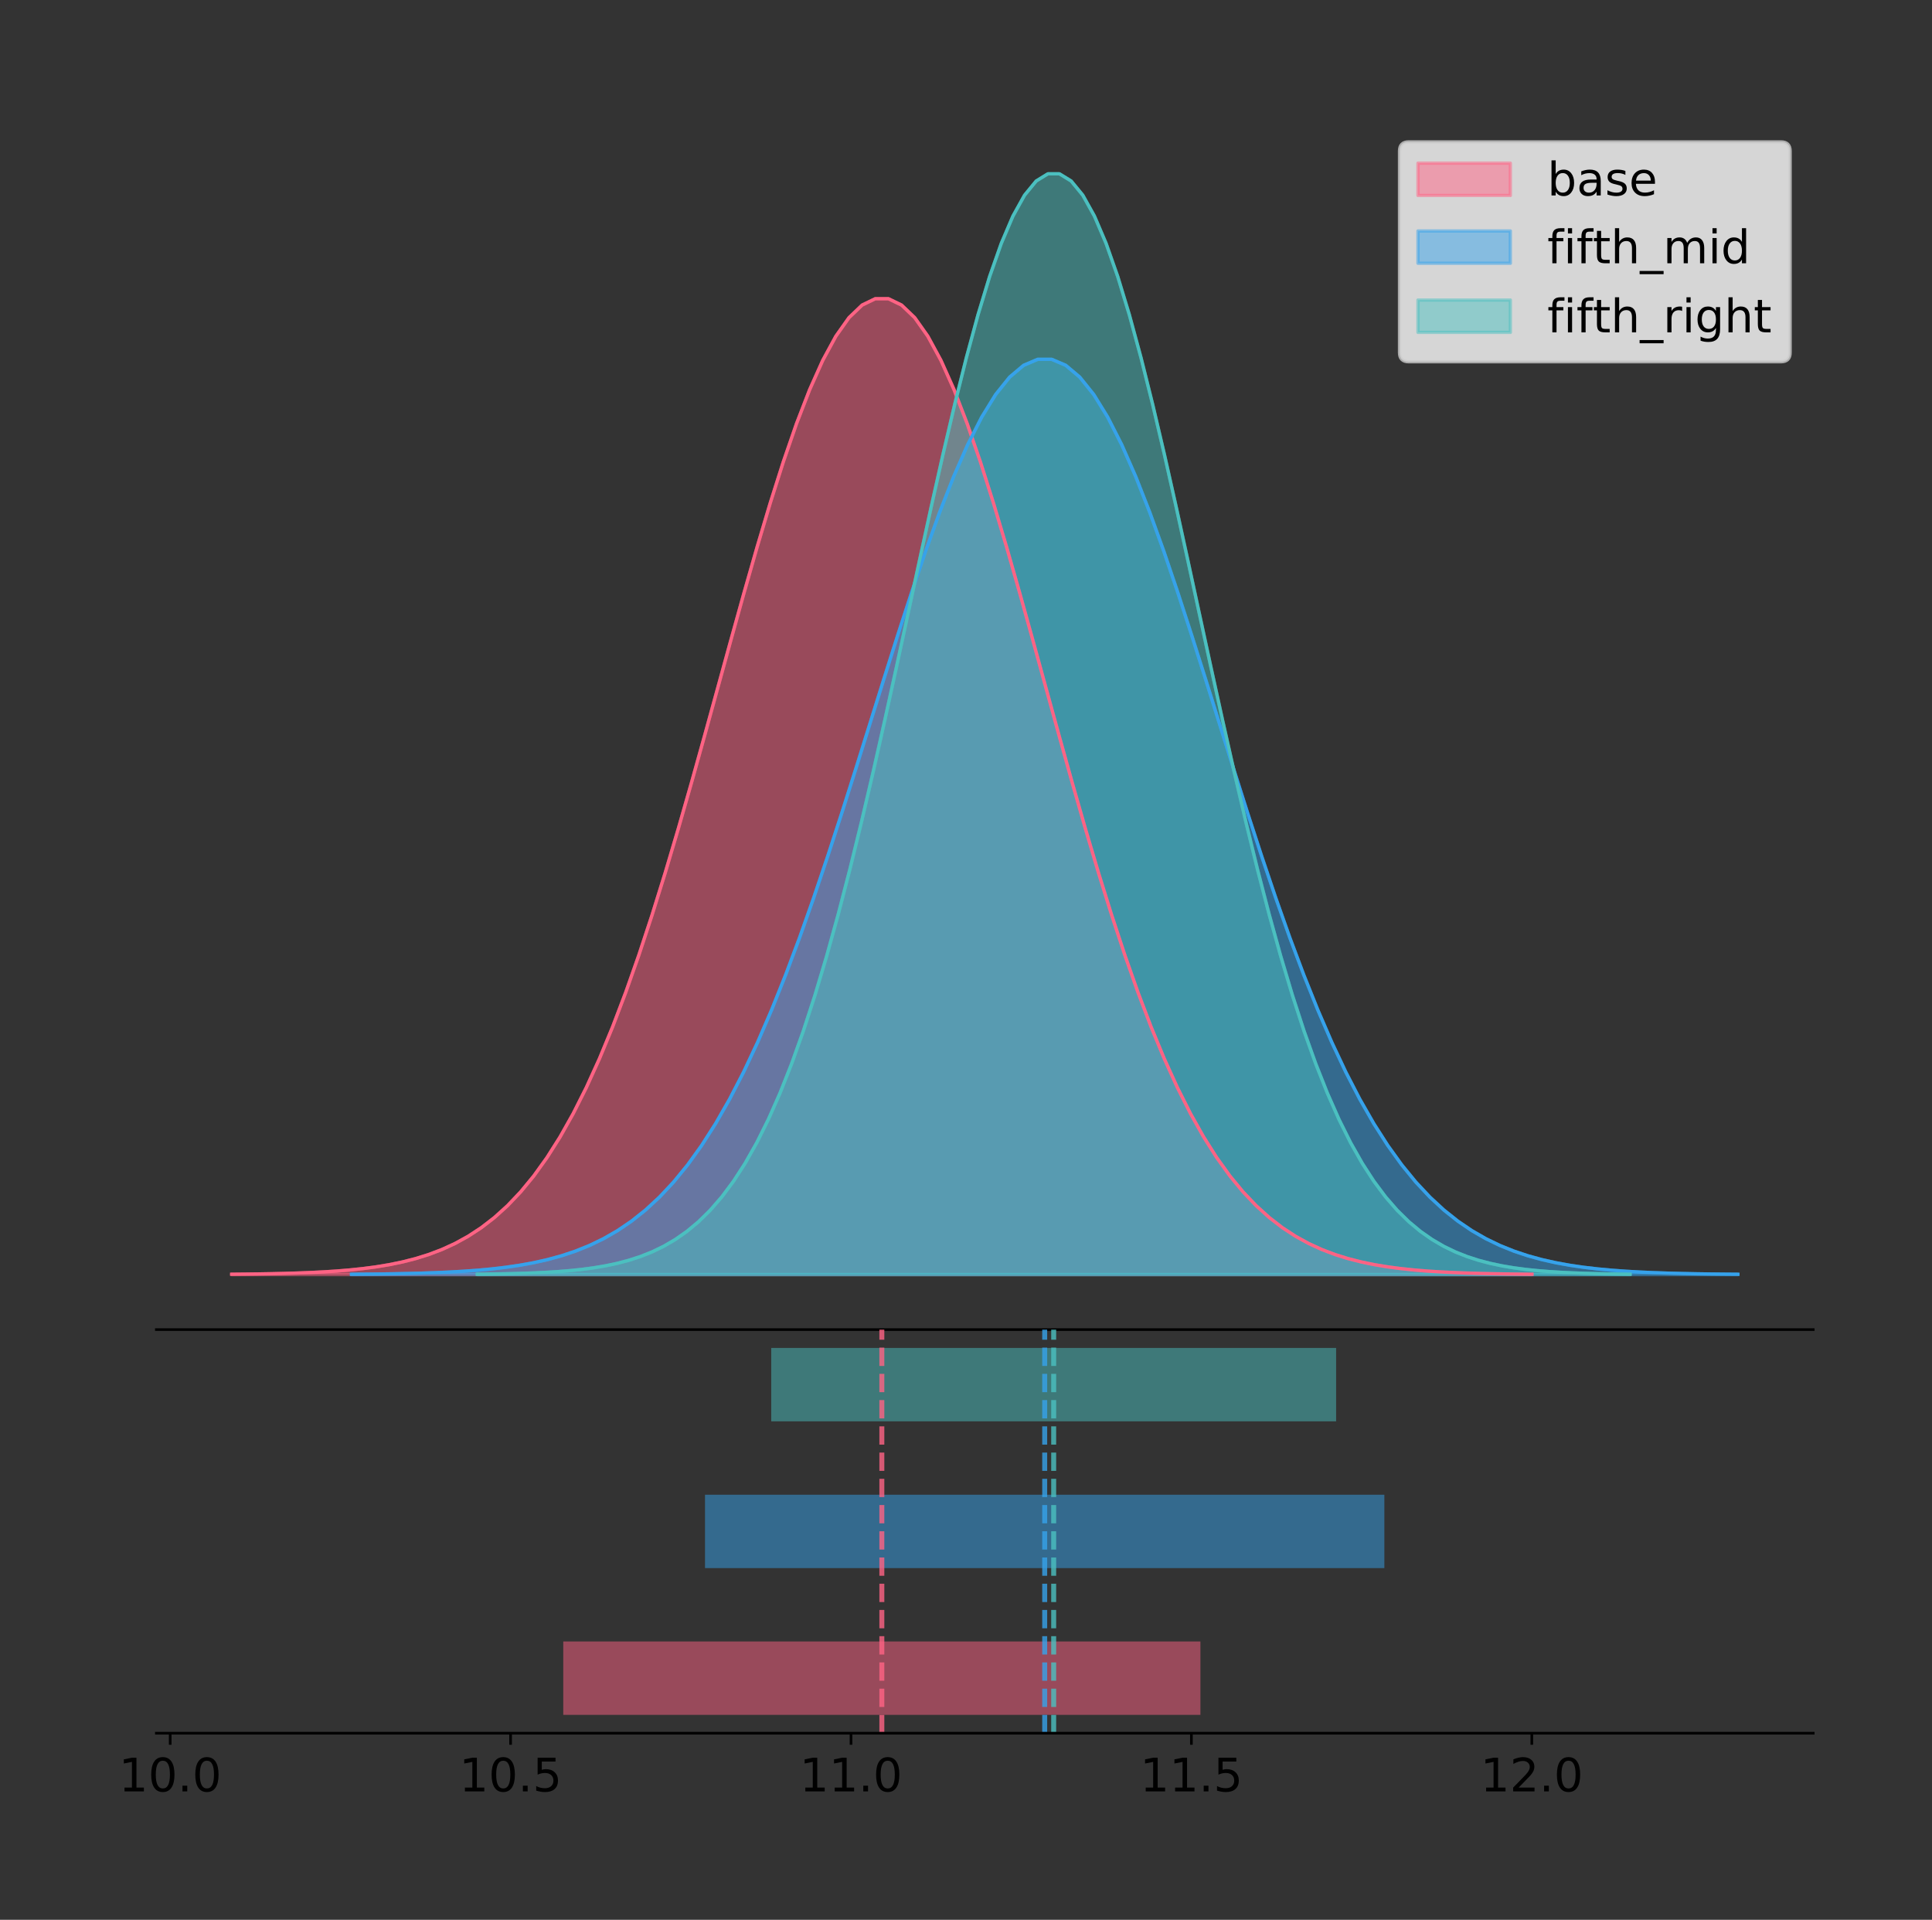<?xml version="1.0" encoding="utf-8" standalone="no"?>
<!DOCTYPE svg PUBLIC "-//W3C//DTD SVG 1.1//EN"
  "http://www.w3.org/Graphics/SVG/1.1/DTD/svg11.dtd">
<!-- Created with matplotlib (https://matplotlib.org/) -->
<svg height="581.789pt" version="1.1" viewBox="0 0 585.595 581.789" width="585.595pt" xmlns="http://www.w3.org/2000/svg" xmlns:xlink="http://www.w3.org/1999/xlink">
 <rect x="0" y="0" width="585.595" height="581.789" fill="#333333" stroke="none"/>
 <defs>
  <style type="text/css">
*{stroke-linecap:butt;stroke-linejoin:round;}
  </style>
 </defs>
 <g id="figure_1">
  <g id="patch_1">
   <path d="M 0 581.789 
L 585.595 581.789 
L 585.595 0 
L 0 0 
z
" style="fill:none;"/>
  </g>
  <g id="axes_1">
   <g id="patch_2">
    <path d="M 47.395 402.93 
L 549.595 402.93 
L 549.595 36 
L 47.395 36 
z
" style="fill:none;"/>
   </g>
   <g id="PolyCollection_1">
    <defs>
     <path d="M 70.223 -195.538 
L 70.223 -195.637 
L 74.204 -195.675 
L 78.185 -195.725 
L 82.166 -195.792 
L 86.147 -195.881 
L 90.128 -195.999 
L 94.109 -196.152 
L 98.091 -196.351 
L 102.072 -196.607 
L 106.053 -196.936 
L 110.034 -197.353 
L 114.015 -197.879 
L 117.996 -198.539 
L 121.978 -199.359 
L 125.959 -200.372 
L 129.94 -201.613 
L 133.921 -203.123 
L 137.902 -204.947 
L 141.883 -207.133 
L 145.864 -209.735 
L 149.846 -212.807 
L 153.827 -216.407 
L 157.808 -220.594 
L 161.789 -225.425 
L 165.77 -230.956 
L 169.751 -237.236 
L 173.732 -244.311 
L 177.714 -252.215 
L 181.695 -260.971 
L 185.676 -270.588 
L 189.657 -281.058 
L 193.638 -292.355 
L 197.619 -304.43 
L 201.601 -317.215 
L 205.582 -330.615 
L 209.563 -344.515 
L 213.544 -358.777 
L 217.525 -373.239 
L 221.506 -387.724 
L 225.487 -402.036 
L 229.469 -415.971 
L 233.45 -429.314 
L 237.431 -441.85 
L 241.412 -453.371 
L 245.393 -463.673 
L 249.374 -472.572 
L 253.355 -479.903 
L 257.337 -485.529 
L 261.318 -489.341 
L 265.299 -491.266 
L 269.28 -491.266 
L 273.261 -489.341 
L 277.242 -485.529 
L 281.223 -479.903 
L 285.205 -472.572 
L 289.186 -463.673 
L 293.167 -453.371 
L 297.148 -441.85 
L 301.129 -429.314 
L 305.11 -415.971 
L 309.092 -402.036 
L 313.073 -387.724 
L 317.054 -373.239 
L 321.035 -358.777 
L 325.016 -344.515 
L 328.997 -330.615 
L 332.978 -317.215 
L 336.96 -304.43 
L 340.941 -292.355 
L 344.922 -281.058 
L 348.903 -270.588 
L 352.884 -260.971 
L 356.865 -252.215 
L 360.846 -244.311 
L 364.828 -237.236 
L 368.809 -230.956 
L 372.79 -225.425 
L 376.771 -220.594 
L 380.752 -216.407 
L 384.733 -212.807 
L 388.715 -209.735 
L 392.696 -207.133 
L 396.677 -204.947 
L 400.658 -203.123 
L 404.639 -201.613 
L 408.62 -200.372 
L 412.601 -199.359 
L 416.583 -198.539 
L 420.564 -197.879 
L 424.545 -197.353 
L 428.526 -196.936 
L 432.507 -196.607 
L 436.488 -196.351 
L 440.469 -196.152 
L 444.451 -195.999 
L 448.432 -195.881 
L 452.413 -195.792 
L 456.394 -195.725 
L 460.375 -195.675 
L 464.356 -195.637 
L 464.356 -195.538 
L 464.356 -195.538 
L 460.375 -195.538 
L 456.394 -195.538 
L 452.413 -195.538 
L 448.432 -195.538 
L 444.451 -195.538 
L 440.469 -195.538 
L 436.488 -195.538 
L 432.507 -195.538 
L 428.526 -195.538 
L 424.545 -195.538 
L 420.564 -195.538 
L 416.583 -195.538 
L 412.601 -195.538 
L 408.62 -195.538 
L 404.639 -195.538 
L 400.658 -195.538 
L 396.677 -195.538 
L 392.696 -195.538 
L 388.715 -195.538 
L 384.733 -195.538 
L 380.752 -195.538 
L 376.771 -195.538 
L 372.79 -195.538 
L 368.809 -195.538 
L 364.828 -195.538 
L 360.846 -195.538 
L 356.865 -195.538 
L 352.884 -195.538 
L 348.903 -195.538 
L 344.922 -195.538 
L 340.941 -195.538 
L 336.96 -195.538 
L 332.978 -195.538 
L 328.997 -195.538 
L 325.016 -195.538 
L 321.035 -195.538 
L 317.054 -195.538 
L 313.073 -195.538 
L 309.092 -195.538 
L 305.11 -195.538 
L 301.129 -195.538 
L 297.148 -195.538 
L 293.167 -195.538 
L 289.186 -195.538 
L 285.205 -195.538 
L 281.223 -195.538 
L 277.242 -195.538 
L 273.261 -195.538 
L 269.28 -195.538 
L 265.299 -195.538 
L 261.318 -195.538 
L 257.337 -195.538 
L 253.355 -195.538 
L 249.374 -195.538 
L 245.393 -195.538 
L 241.412 -195.538 
L 237.431 -195.538 
L 233.45 -195.538 
L 229.469 -195.538 
L 225.487 -195.538 
L 221.506 -195.538 
L 217.525 -195.538 
L 213.544 -195.538 
L 209.563 -195.538 
L 205.582 -195.538 
L 201.601 -195.538 
L 197.619 -195.538 
L 193.638 -195.538 
L 189.657 -195.538 
L 185.676 -195.538 
L 181.695 -195.538 
L 177.714 -195.538 
L 173.732 -195.538 
L 169.751 -195.538 
L 165.77 -195.538 
L 161.789 -195.538 
L 157.808 -195.538 
L 153.827 -195.538 
L 149.846 -195.538 
L 145.864 -195.538 
L 141.883 -195.538 
L 137.902 -195.538 
L 133.921 -195.538 
L 129.94 -195.538 
L 125.959 -195.538 
L 121.978 -195.538 
L 117.996 -195.538 
L 114.015 -195.538 
L 110.034 -195.538 
L 106.053 -195.538 
L 102.072 -195.538 
L 98.091 -195.538 
L 94.109 -195.538 
L 90.128 -195.538 
L 86.147 -195.538 
L 82.166 -195.538 
L 78.185 -195.538 
L 74.204 -195.538 
L 70.223 -195.538 
z
" id="m4f47c5c556" style="stroke:#ff6384;stroke-opacity:0.5;"/>
    </defs>
    <g clip-path="url(#p29d2b3e967)">
     <use style="fill:#ff6384;fill-opacity:0.5;stroke:#ff6384;stroke-opacity:0.5;" x="0" xlink:href="#m4f47c5c556" y="581.789"/>
    </g>
   </g>
   <g id="PolyCollection_2">
    <defs>
     <path d="M 106.531 -195.538 
L 106.531 -195.631 
L 110.776 -195.666 
L 115.021 -195.713 
L 119.266 -195.776 
L 123.511 -195.86 
L 127.756 -195.97 
L 132 -196.114 
L 136.245 -196.3 
L 140.49 -196.541 
L 144.735 -196.849 
L 148.98 -197.24 
L 153.224 -197.734 
L 157.469 -198.352 
L 161.714 -199.122 
L 165.959 -200.071 
L 170.204 -201.235 
L 174.448 -202.652 
L 178.693 -204.362 
L 182.938 -206.413 
L 187.183 -208.853 
L 191.428 -211.734 
L 195.673 -215.111 
L 199.917 -219.038 
L 204.162 -223.569 
L 208.407 -228.756 
L 212.652 -234.646 
L 216.897 -241.281 
L 221.141 -248.694 
L 225.386 -256.906 
L 229.631 -265.926 
L 233.876 -275.746 
L 238.121 -286.341 
L 242.366 -297.666 
L 246.61 -309.657 
L 250.855 -322.225 
L 255.1 -335.262 
L 259.345 -348.637 
L 263.59 -362.201 
L 267.834 -375.786 
L 272.079 -389.21 
L 276.324 -402.279 
L 280.569 -414.793 
L 284.814 -426.551 
L 289.058 -437.356 
L 293.303 -447.018 
L 297.548 -455.364 
L 301.793 -462.24 
L 306.038 -467.516 
L 310.283 -471.092 
L 314.527 -472.897 
L 318.772 -472.897 
L 323.017 -471.092 
L 327.262 -467.516 
L 331.507 -462.24 
L 335.751 -455.364 
L 339.996 -447.018 
L 344.241 -437.356 
L 348.486 -426.551 
L 352.731 -414.793 
L 356.975 -402.279 
L 361.22 -389.21 
L 365.465 -375.786 
L 369.71 -362.201 
L 373.955 -348.637 
L 378.2 -335.262 
L 382.444 -322.225 
L 386.689 -309.657 
L 390.934 -297.666 
L 395.179 -286.341 
L 399.424 -275.746 
L 403.668 -265.926 
L 407.913 -256.906 
L 412.158 -248.694 
L 416.403 -241.281 
L 420.648 -234.646 
L 424.892 -228.756 
L 429.137 -223.569 
L 433.382 -219.038 
L 437.627 -215.111 
L 441.872 -211.734 
L 446.117 -208.853 
L 450.361 -206.413 
L 454.606 -204.362 
L 458.851 -202.652 
L 463.096 -201.235 
L 467.341 -200.071 
L 471.585 -199.122 
L 475.83 -198.352 
L 480.075 -197.734 
L 484.32 -197.24 
L 488.565 -196.849 
L 492.809 -196.541 
L 497.054 -196.3 
L 501.299 -196.114 
L 505.544 -195.97 
L 509.789 -195.86 
L 514.034 -195.776 
L 518.278 -195.713 
L 522.523 -195.666 
L 526.768 -195.631 
L 526.768 -195.538 
L 526.768 -195.538 
L 522.523 -195.538 
L 518.278 -195.538 
L 514.034 -195.538 
L 509.789 -195.538 
L 505.544 -195.538 
L 501.299 -195.538 
L 497.054 -195.538 
L 492.809 -195.538 
L 488.565 -195.538 
L 484.32 -195.538 
L 480.075 -195.538 
L 475.83 -195.538 
L 471.585 -195.538 
L 467.341 -195.538 
L 463.096 -195.538 
L 458.851 -195.538 
L 454.606 -195.538 
L 450.361 -195.538 
L 446.117 -195.538 
L 441.872 -195.538 
L 437.627 -195.538 
L 433.382 -195.538 
L 429.137 -195.538 
L 424.892 -195.538 
L 420.648 -195.538 
L 416.403 -195.538 
L 412.158 -195.538 
L 407.913 -195.538 
L 403.668 -195.538 
L 399.424 -195.538 
L 395.179 -195.538 
L 390.934 -195.538 
L 386.689 -195.538 
L 382.444 -195.538 
L 378.2 -195.538 
L 373.955 -195.538 
L 369.71 -195.538 
L 365.465 -195.538 
L 361.22 -195.538 
L 356.975 -195.538 
L 352.731 -195.538 
L 348.486 -195.538 
L 344.241 -195.538 
L 339.996 -195.538 
L 335.751 -195.538 
L 331.507 -195.538 
L 327.262 -195.538 
L 323.017 -195.538 
L 318.772 -195.538 
L 314.527 -195.538 
L 310.283 -195.538 
L 306.038 -195.538 
L 301.793 -195.538 
L 297.548 -195.538 
L 293.303 -195.538 
L 289.058 -195.538 
L 284.814 -195.538 
L 280.569 -195.538 
L 276.324 -195.538 
L 272.079 -195.538 
L 267.834 -195.538 
L 263.59 -195.538 
L 259.345 -195.538 
L 255.1 -195.538 
L 250.855 -195.538 
L 246.61 -195.538 
L 242.366 -195.538 
L 238.121 -195.538 
L 233.876 -195.538 
L 229.631 -195.538 
L 225.386 -195.538 
L 221.141 -195.538 
L 216.897 -195.538 
L 212.652 -195.538 
L 208.407 -195.538 
L 204.162 -195.538 
L 199.917 -195.538 
L 195.673 -195.538 
L 191.428 -195.538 
L 187.183 -195.538 
L 182.938 -195.538 
L 178.693 -195.538 
L 174.448 -195.538 
L 170.204 -195.538 
L 165.959 -195.538 
L 161.714 -195.538 
L 157.469 -195.538 
L 153.224 -195.538 
L 148.98 -195.538 
L 144.735 -195.538 
L 140.49 -195.538 
L 136.245 -195.538 
L 132 -195.538 
L 127.756 -195.538 
L 123.511 -195.538 
L 119.266 -195.538 
L 115.021 -195.538 
L 110.776 -195.538 
L 106.531 -195.538 
z
" id="m50accfbb7f" style="stroke:#36a2eb;stroke-opacity:0.5;"/>
    </defs>
    <g clip-path="url(#p29d2b3e967)">
     <use style="fill:#36a2eb;fill-opacity:0.5;stroke:#36a2eb;stroke-opacity:0.5;" x="0" xlink:href="#m50accfbb7f" y="581.789"/>
    </g>
   </g>
   <g id="PolyCollection_3">
    <defs>
     <path d="M 144.665 -195.538 
L 144.665 -195.65 
L 148.194 -195.692 
L 151.724 -195.749 
L 155.253 -195.825 
L 158.783 -195.925 
L 162.312 -196.058 
L 165.841 -196.23 
L 169.371 -196.455 
L 172.9 -196.744 
L 176.43 -197.115 
L 179.959 -197.585 
L 183.489 -198.179 
L 187.018 -198.923 
L 190.548 -199.848 
L 194.077 -200.99 
L 197.607 -202.39 
L 201.136 -204.093 
L 204.666 -206.151 
L 208.195 -208.617 
L 211.725 -211.552 
L 215.254 -215.017 
L 218.784 -219.078 
L 222.313 -223.801 
L 225.843 -229.25 
L 229.372 -235.488 
L 232.901 -242.572 
L 236.431 -250.552 
L 239.96 -259.468 
L 243.49 -269.344 
L 247.019 -280.192 
L 250.549 -292.002 
L 254.078 -304.744 
L 257.608 -318.365 
L 261.137 -332.786 
L 264.667 -347.901 
L 268.196 -363.58 
L 271.726 -379.667 
L 275.255 -395.98 
L 278.785 -412.318 
L 282.314 -428.462 
L 285.844 -444.18 
L 289.373 -459.23 
L 292.903 -473.372 
L 296.432 -486.366 
L 299.962 -497.987 
L 303.491 -508.025 
L 307.02 -516.294 
L 310.55 -522.64 
L 314.079 -526.94 
L 317.609 -529.111 
L 321.138 -529.111 
L 324.668 -526.94 
L 328.197 -522.64 
L 331.727 -516.294 
L 335.256 -508.025 
L 338.786 -497.987 
L 342.315 -486.366 
L 345.845 -473.372 
L 349.374 -459.23 
L 352.904 -444.18 
L 356.433 -428.462 
L 359.963 -412.318 
L 363.492 -395.98 
L 367.022 -379.667 
L 370.551 -363.58 
L 374.08 -347.901 
L 377.61 -332.786 
L 381.139 -318.365 
L 384.669 -304.744 
L 388.198 -292.002 
L 391.728 -280.192 
L 395.257 -269.344 
L 398.787 -259.468 
L 402.316 -250.552 
L 405.846 -242.572 
L 409.375 -235.488 
L 412.905 -229.25 
L 416.434 -223.801 
L 419.964 -219.078 
L 423.493 -215.017 
L 427.023 -211.552 
L 430.552 -208.617 
L 434.082 -206.151 
L 437.611 -204.093 
L 441.141 -202.39 
L 444.67 -200.99 
L 448.199 -199.848 
L 451.729 -198.923 
L 455.258 -198.179 
L 458.788 -197.585 
L 462.317 -197.115 
L 465.847 -196.744 
L 469.376 -196.455 
L 472.906 -196.23 
L 476.435 -196.058 
L 479.965 -195.925 
L 483.494 -195.825 
L 487.024 -195.749 
L 490.553 -195.692 
L 494.083 -195.65 
L 494.083 -195.538 
L 494.083 -195.538 
L 490.553 -195.538 
L 487.024 -195.538 
L 483.494 -195.538 
L 479.965 -195.538 
L 476.435 -195.538 
L 472.906 -195.538 
L 469.376 -195.538 
L 465.847 -195.538 
L 462.317 -195.538 
L 458.788 -195.538 
L 455.258 -195.538 
L 451.729 -195.538 
L 448.199 -195.538 
L 444.67 -195.538 
L 441.141 -195.538 
L 437.611 -195.538 
L 434.082 -195.538 
L 430.552 -195.538 
L 427.023 -195.538 
L 423.493 -195.538 
L 419.964 -195.538 
L 416.434 -195.538 
L 412.905 -195.538 
L 409.375 -195.538 
L 405.846 -195.538 
L 402.316 -195.538 
L 398.787 -195.538 
L 395.257 -195.538 
L 391.728 -195.538 
L 388.198 -195.538 
L 384.669 -195.538 
L 381.139 -195.538 
L 377.61 -195.538 
L 374.08 -195.538 
L 370.551 -195.538 
L 367.022 -195.538 
L 363.492 -195.538 
L 359.963 -195.538 
L 356.433 -195.538 
L 352.904 -195.538 
L 349.374 -195.538 
L 345.845 -195.538 
L 342.315 -195.538 
L 338.786 -195.538 
L 335.256 -195.538 
L 331.727 -195.538 
L 328.197 -195.538 
L 324.668 -195.538 
L 321.138 -195.538 
L 317.609 -195.538 
L 314.079 -195.538 
L 310.55 -195.538 
L 307.02 -195.538 
L 303.491 -195.538 
L 299.962 -195.538 
L 296.432 -195.538 
L 292.903 -195.538 
L 289.373 -195.538 
L 285.844 -195.538 
L 282.314 -195.538 
L 278.785 -195.538 
L 275.255 -195.538 
L 271.726 -195.538 
L 268.196 -195.538 
L 264.667 -195.538 
L 261.137 -195.538 
L 257.608 -195.538 
L 254.078 -195.538 
L 250.549 -195.538 
L 247.019 -195.538 
L 243.49 -195.538 
L 239.96 -195.538 
L 236.431 -195.538 
L 232.901 -195.538 
L 229.372 -195.538 
L 225.843 -195.538 
L 222.313 -195.538 
L 218.784 -195.538 
L 215.254 -195.538 
L 211.725 -195.538 
L 208.195 -195.538 
L 204.666 -195.538 
L 201.136 -195.538 
L 197.607 -195.538 
L 194.077 -195.538 
L 190.548 -195.538 
L 187.018 -195.538 
L 183.489 -195.538 
L 179.959 -195.538 
L 176.43 -195.538 
L 172.9 -195.538 
L 169.371 -195.538 
L 165.841 -195.538 
L 162.312 -195.538 
L 158.783 -195.538 
L 155.253 -195.538 
L 151.724 -195.538 
L 148.194 -195.538 
L 144.665 -195.538 
z
" id="m7c5dae367d" style="stroke:#4bc0c0;stroke-opacity:0.5;"/>
    </defs>
    <g clip-path="url(#p29d2b3e967)">
     <use style="fill:#4bc0c0;fill-opacity:0.5;stroke:#4bc0c0;stroke-opacity:0.5;" x="0" xlink:href="#m7c5dae367d" y="581.789"/>
    </g>
   </g>
   <g id="line2d_1">
    <path clip-path="url(#p29d2b3e967)" d="M 70.223 386.152 
L 74.204 386.115 
L 78.185 386.064 
L 82.166 385.997 
L 86.147 385.908 
L 90.128 385.791 
L 94.109 385.637 
L 98.091 385.438 
L 102.072 385.182 
L 106.053 384.854 
L 110.034 384.436 
L 114.015 383.91 
L 117.996 383.251 
L 121.978 382.43 
L 125.959 381.418 
L 129.94 380.177 
L 133.921 378.667 
L 137.902 376.843 
L 141.883 374.656 
L 145.864 372.055 
L 149.846 368.982 
L 153.827 365.382 
L 157.808 361.195 
L 161.789 356.364 
L 165.77 350.834 
L 169.751 344.553 
L 173.732 337.478 
L 177.714 329.575 
L 181.695 320.819 
L 185.676 311.202 
L 189.657 300.731 
L 193.638 289.435 
L 197.619 277.359 
L 201.601 264.575 
L 205.582 251.174 
L 209.563 237.274 
L 213.544 223.013 
L 217.525 208.55 
L 221.506 194.066 
L 225.487 179.753 
L 229.469 165.819 
L 233.45 152.476 
L 237.431 139.939 
L 241.412 128.419 
L 245.393 118.116 
L 249.374 109.217 
L 253.355 101.886 
L 257.337 96.26 
L 261.318 92.448 
L 265.299 90.524 
L 269.28 90.524 
L 273.261 92.448 
L 277.242 96.26 
L 281.223 101.886 
L 285.205 109.217 
L 289.186 118.116 
L 293.167 128.419 
L 297.148 139.939 
L 301.129 152.476 
L 305.11 165.819 
L 309.092 179.753 
L 313.073 194.066 
L 317.054 208.55 
L 321.035 223.013 
L 325.016 237.274 
L 328.997 251.174 
L 332.978 264.575 
L 336.96 277.359 
L 340.941 289.435 
L 344.922 300.731 
L 348.903 311.202 
L 352.884 320.819 
L 356.865 329.575 
L 360.846 337.478 
L 364.828 344.553 
L 368.809 350.834 
L 372.79 356.364 
L 376.771 361.195 
L 380.752 365.382 
L 384.733 368.982 
L 388.715 372.055 
L 392.696 374.656 
L 396.677 376.843 
L 400.658 378.667 
L 404.639 380.177 
L 408.62 381.418 
L 412.601 382.43 
L 416.583 383.251 
L 420.564 383.91 
L 424.545 384.436 
L 428.526 384.854 
L 432.507 385.182 
L 436.488 385.438 
L 440.469 385.637 
L 444.451 385.791 
L 448.432 385.908 
L 452.413 385.997 
L 456.394 386.064 
L 460.375 386.115 
L 464.356 386.152 
" style="fill:none;stroke:#ff6384;stroke-linecap:square;"/>
   </g>
   <g id="line2d_2">
    <path clip-path="url(#p29d2b3e967)" d="M 106.531 386.158 
L 110.776 386.123 
L 115.021 386.076 
L 119.266 386.013 
L 123.511 385.929 
L 127.756 385.819 
L 132 385.676 
L 136.245 385.489 
L 140.49 385.248 
L 144.735 384.94 
L 148.98 384.549 
L 153.224 384.055 
L 157.469 383.437 
L 161.714 382.668 
L 165.959 381.718 
L 170.204 380.554 
L 174.448 379.138 
L 178.693 377.427 
L 182.938 375.376 
L 187.183 372.936 
L 191.428 370.055 
L 195.673 366.678 
L 199.917 362.752 
L 204.162 358.221 
L 208.407 353.034 
L 212.652 347.143 
L 216.897 340.508 
L 221.141 333.095 
L 225.386 324.883 
L 229.631 315.863 
L 233.876 306.043 
L 238.121 295.448 
L 242.366 284.123 
L 246.61 272.133 
L 250.855 259.564 
L 255.1 246.528 
L 259.345 233.152 
L 263.59 219.588 
L 267.834 206.003 
L 272.079 192.58 
L 276.324 179.511 
L 280.569 166.997 
L 284.814 155.238 
L 289.058 144.434 
L 293.303 134.771 
L 297.548 126.425 
L 301.793 119.549 
L 306.038 114.273 
L 310.283 110.698 
L 314.527 108.893 
L 318.772 108.893 
L 323.017 110.698 
L 327.262 114.273 
L 331.507 119.549 
L 335.751 126.425 
L 339.996 134.771 
L 344.241 144.434 
L 348.486 155.238 
L 352.731 166.997 
L 356.975 179.511 
L 361.22 192.58 
L 365.465 206.003 
L 369.71 219.588 
L 373.955 233.152 
L 378.2 246.528 
L 382.444 259.564 
L 386.689 272.133 
L 390.934 284.123 
L 395.179 295.448 
L 399.424 306.043 
L 403.668 315.863 
L 407.913 324.883 
L 412.158 333.095 
L 416.403 340.508 
L 420.648 347.143 
L 424.892 353.034 
L 429.137 358.221 
L 433.382 362.752 
L 437.627 366.678 
L 441.872 370.055 
L 446.117 372.936 
L 450.361 375.376 
L 454.606 377.427 
L 458.851 379.138 
L 463.096 380.554 
L 467.341 381.718 
L 471.585 382.668 
L 475.83 383.437 
L 480.075 384.055 
L 484.32 384.549 
L 488.565 384.94 
L 492.809 385.248 
L 497.054 385.489 
L 501.299 385.676 
L 505.544 385.819 
L 509.789 385.929 
L 514.034 386.013 
L 518.278 386.076 
L 522.523 386.123 
L 526.768 386.158 
" style="fill:none;stroke:#36a2eb;stroke-linecap:square;"/>
   </g>
   <g id="line2d_3">
    <path clip-path="url(#p29d2b3e967)" d="M 144.665 386.139 
L 148.194 386.097 
L 151.724 386.04 
L 155.253 385.965 
L 158.783 385.864 
L 162.312 385.732 
L 165.841 385.559 
L 169.371 385.334 
L 172.9 385.045 
L 176.43 384.675 
L 179.959 384.204 
L 183.489 383.61 
L 187.018 382.867 
L 190.548 381.941 
L 194.077 380.799 
L 197.607 379.399 
L 201.136 377.696 
L 204.666 375.639 
L 208.195 373.172 
L 211.725 370.238 
L 215.254 366.772 
L 218.784 362.711 
L 222.313 357.989 
L 225.843 352.539 
L 229.372 346.301 
L 232.901 339.217 
L 236.431 331.237 
L 239.96 322.322 
L 243.49 312.445 
L 247.019 301.597 
L 250.549 289.787 
L 254.078 277.045 
L 257.608 263.424 
L 261.137 249.004 
L 264.667 233.888 
L 268.196 218.209 
L 271.726 202.123 
L 275.255 185.809 
L 278.785 169.471 
L 282.314 153.327 
L 285.844 137.61 
L 289.373 122.559 
L 292.903 108.418 
L 296.432 95.423 
L 299.962 83.803 
L 303.491 73.765 
L 307.02 65.495 
L 310.55 59.15 
L 314.079 54.85 
L 317.609 52.679 
L 321.138 52.679 
L 324.668 54.85 
L 328.197 59.15 
L 331.727 65.495 
L 335.256 73.765 
L 338.786 83.803 
L 342.315 95.423 
L 345.845 108.418 
L 349.374 122.559 
L 352.904 137.61 
L 356.433 153.327 
L 359.963 169.471 
L 363.492 185.809 
L 367.022 202.123 
L 370.551 218.209 
L 374.08 233.888 
L 377.61 249.004 
L 381.139 263.424 
L 384.669 277.045 
L 388.198 289.787 
L 391.728 301.597 
L 395.257 312.445 
L 398.787 322.322 
L 402.316 331.237 
L 405.846 339.217 
L 409.375 346.301 
L 412.905 352.539 
L 416.434 357.989 
L 419.964 362.711 
L 423.493 366.772 
L 427.023 370.238 
L 430.552 373.172 
L 434.082 375.639 
L 437.611 377.696 
L 441.141 379.399 
L 444.67 380.799 
L 448.199 381.941 
L 451.729 382.867 
L 455.258 383.61 
L 458.788 384.204 
L 462.317 384.675 
L 465.847 385.045 
L 469.376 385.334 
L 472.906 385.559 
L 476.435 385.732 
L 479.965 385.864 
L 483.494 385.965 
L 487.024 386.04 
L 490.553 386.097 
L 494.083 386.139 
" style="fill:none;stroke:#4bc0c0;stroke-linecap:square;"/>
   </g>
   <g id="patch_3">
    <path d="M 47.395 402.93 
L 549.595 402.93 
" style="fill:none;stroke:#000000;stroke-linecap:square;stroke-linejoin:miter;stroke-width:0.8;"/>
   </g>
   <g id="legend_1">
    <g id="patch_4">
     <path d="M 426.997 109.627 
L 539.795 109.627 
Q 542.595 109.627 542.595 106.827 
L 542.595 45.8 
Q 542.595 43 539.795 43 
L 426.997 43 
Q 424.197 43 424.197 45.8 
L 424.197 106.827 
Q 424.197 109.627 426.997 109.627 
z
" style="fill:#ffffff;opacity:0.8;stroke:#cccccc;stroke-linejoin:miter;"/>
    </g>
    <g id="patch_5">
     <path d="M 429.797 59.238 
L 457.797 59.238 
L 457.797 49.438 
L 429.797 49.438 
z
" style="fill:#ff6384;opacity:0.5;stroke:#ff6384;stroke-linejoin:miter;"/>
    </g>
    <g id="text_1">
     <!-- base -->
     <defs>
      <path d="M 48.688 27.297 
Q 48.688 37.203 44.609 42.844 
Q 40.531 48.484 33.406 48.484 
Q 26.266 48.484 22.188 42.844 
Q 18.109 37.203 18.109 27.297 
Q 18.109 17.391 22.188 11.75 
Q 26.266 6.109 33.406 6.109 
Q 40.531 6.109 44.609 11.75 
Q 48.688 17.391 48.688 27.297 
z
M 18.109 46.391 
Q 20.953 51.266 25.266 53.625 
Q 29.594 56 35.594 56 
Q 45.562 56 51.781 48.094 
Q 58.016 40.188 58.016 27.297 
Q 58.016 14.406 51.781 6.484 
Q 45.562 -1.422 35.594 -1.422 
Q 29.594 -1.422 25.266 0.953 
Q 20.953 3.328 18.109 8.203 
L 18.109 0 
L 9.078 0 
L 9.078 75.984 
L 18.109 75.984 
z
" id="DejaVuSans-98"/>
      <path d="M 34.281 27.484 
Q 23.391 27.484 19.188 25 
Q 14.984 22.516 14.984 16.5 
Q 14.984 11.719 18.141 8.906 
Q 21.297 6.109 26.703 6.109 
Q 34.188 6.109 38.703 11.406 
Q 43.219 16.703 43.219 25.484 
L 43.219 27.484 
z
M 52.203 31.203 
L 52.203 0 
L 43.219 0 
L 43.219 8.297 
Q 40.141 3.328 35.547 0.953 
Q 30.953 -1.422 24.312 -1.422 
Q 15.922 -1.422 10.953 3.297 
Q 6 8.016 6 15.922 
Q 6 25.141 12.172 29.828 
Q 18.359 34.516 30.609 34.516 
L 43.219 34.516 
L 43.219 35.406 
Q 43.219 41.609 39.141 45 
Q 35.062 48.391 27.688 48.391 
Q 23 48.391 18.547 47.266 
Q 14.109 46.141 10.016 43.891 
L 10.016 52.203 
Q 14.938 54.109 19.578 55.047 
Q 24.219 56 28.609 56 
Q 40.484 56 46.344 49.844 
Q 52.203 43.703 52.203 31.203 
z
" id="DejaVuSans-97"/>
      <path d="M 44.281 53.078 
L 44.281 44.578 
Q 40.484 46.531 36.375 47.5 
Q 32.281 48.484 27.875 48.484 
Q 21.188 48.484 17.844 46.438 
Q 14.5 44.391 14.5 40.281 
Q 14.5 37.156 16.891 35.375 
Q 19.281 33.594 26.516 31.984 
L 29.594 31.297 
Q 39.156 29.25 43.188 25.516 
Q 47.219 21.781 47.219 15.094 
Q 47.219 7.469 41.188 3.016 
Q 35.156 -1.422 24.609 -1.422 
Q 20.219 -1.422 15.453 -0.562 
Q 10.688 0.297 5.422 2 
L 5.422 11.281 
Q 10.406 8.688 15.234 7.391 
Q 20.062 6.109 24.812 6.109 
Q 31.156 6.109 34.562 8.281 
Q 37.984 10.453 37.984 14.406 
Q 37.984 18.062 35.516 20.016 
Q 33.062 21.969 24.703 23.781 
L 21.578 24.516 
Q 13.234 26.266 9.516 29.906 
Q 5.812 33.547 5.812 39.891 
Q 5.812 47.609 11.281 51.797 
Q 16.75 56 26.812 56 
Q 31.781 56 36.172 55.266 
Q 40.578 54.547 44.281 53.078 
z
" id="DejaVuSans-115"/>
      <path d="M 56.203 29.594 
L 56.203 25.203 
L 14.891 25.203 
Q 15.484 15.922 20.484 11.062 
Q 25.484 6.203 34.422 6.203 
Q 39.594 6.203 44.453 7.469 
Q 49.312 8.734 54.109 11.281 
L 54.109 2.781 
Q 49.266 0.734 44.188 -0.344 
Q 39.109 -1.422 33.891 -1.422 
Q 20.797 -1.422 13.156 6.188 
Q 5.516 13.812 5.516 26.812 
Q 5.516 40.234 12.766 48.109 
Q 20.016 56 32.328 56 
Q 43.359 56 49.781 48.891 
Q 56.203 41.797 56.203 29.594 
z
M 47.219 32.234 
Q 47.125 39.594 43.094 43.984 
Q 39.062 48.391 32.422 48.391 
Q 24.906 48.391 20.391 44.141 
Q 15.875 39.891 15.188 32.172 
z
" id="DejaVuSans-101"/>
     </defs>
     <g transform="translate(468.997 59.238)scale(0.14 -0.14)">
      <use xlink:href="#DejaVuSans-98"/>
      <use x="63.477" xlink:href="#DejaVuSans-97"/>
      <use x="124.756" xlink:href="#DejaVuSans-115"/>
      <use x="176.855" xlink:href="#DejaVuSans-101"/>
     </g>
    </g>
    <g id="patch_6">
     <path d="M 429.797 79.787 
L 457.797 79.787 
L 457.797 69.987 
L 429.797 69.987 
z
" style="fill:#36a2eb;opacity:0.5;stroke:#36a2eb;stroke-linejoin:miter;"/>
    </g>
    <g id="text_2">
     <!-- fifth_mid -->
     <defs>
      <path d="M 37.109 75.984 
L 37.109 68.5 
L 28.516 68.5 
Q 23.688 68.5 21.797 66.547 
Q 19.922 64.594 19.922 59.516 
L 19.922 54.688 
L 34.719 54.688 
L 34.719 47.703 
L 19.922 47.703 
L 19.922 0 
L 10.891 0 
L 10.891 47.703 
L 2.297 47.703 
L 2.297 54.688 
L 10.891 54.688 
L 10.891 58.5 
Q 10.891 67.625 15.141 71.797 
Q 19.391 75.984 28.609 75.984 
z
" id="DejaVuSans-102"/>
      <path d="M 9.422 54.688 
L 18.406 54.688 
L 18.406 0 
L 9.422 0 
z
M 9.422 75.984 
L 18.406 75.984 
L 18.406 64.594 
L 9.422 64.594 
z
" id="DejaVuSans-105"/>
      <path d="M 18.312 70.219 
L 18.312 54.688 
L 36.812 54.688 
L 36.812 47.703 
L 18.312 47.703 
L 18.312 18.016 
Q 18.312 11.328 20.141 9.422 
Q 21.969 7.516 27.594 7.516 
L 36.812 7.516 
L 36.812 0 
L 27.594 0 
Q 17.188 0 13.234 3.875 
Q 9.281 7.766 9.281 18.016 
L 9.281 47.703 
L 2.688 47.703 
L 2.688 54.688 
L 9.281 54.688 
L 9.281 70.219 
z
" id="DejaVuSans-116"/>
      <path d="M 54.891 33.016 
L 54.891 0 
L 45.906 0 
L 45.906 32.719 
Q 45.906 40.484 42.875 44.328 
Q 39.844 48.188 33.797 48.188 
Q 26.516 48.188 22.312 43.547 
Q 18.109 38.922 18.109 30.906 
L 18.109 0 
L 9.078 0 
L 9.078 75.984 
L 18.109 75.984 
L 18.109 46.188 
Q 21.344 51.125 25.703 53.562 
Q 30.078 56 35.797 56 
Q 45.219 56 50.047 50.172 
Q 54.891 44.344 54.891 33.016 
z
" id="DejaVuSans-104"/>
      <path d="M 50.984 -16.609 
L 50.984 -23.578 
L -0.984 -23.578 
L -0.984 -16.609 
z
" id="DejaVuSans-95"/>
      <path d="M 52 44.188 
Q 55.375 50.25 60.062 53.125 
Q 64.75 56 71.094 56 
Q 79.641 56 84.281 50.016 
Q 88.922 44.047 88.922 33.016 
L 88.922 0 
L 79.891 0 
L 79.891 32.719 
Q 79.891 40.578 77.094 44.375 
Q 74.312 48.188 68.609 48.188 
Q 61.625 48.188 57.562 43.547 
Q 53.516 38.922 53.516 30.906 
L 53.516 0 
L 44.484 0 
L 44.484 32.719 
Q 44.484 40.625 41.703 44.406 
Q 38.922 48.188 33.109 48.188 
Q 26.219 48.188 22.156 43.531 
Q 18.109 38.875 18.109 30.906 
L 18.109 0 
L 9.078 0 
L 9.078 54.688 
L 18.109 54.688 
L 18.109 46.188 
Q 21.188 51.219 25.484 53.609 
Q 29.781 56 35.688 56 
Q 41.656 56 45.828 52.969 
Q 50 49.953 52 44.188 
z
" id="DejaVuSans-109"/>
      <path d="M 45.406 46.391 
L 45.406 75.984 
L 54.391 75.984 
L 54.391 0 
L 45.406 0 
L 45.406 8.203 
Q 42.578 3.328 38.25 0.953 
Q 33.938 -1.422 27.875 -1.422 
Q 17.969 -1.422 11.734 6.484 
Q 5.516 14.406 5.516 27.297 
Q 5.516 40.188 11.734 48.094 
Q 17.969 56 27.875 56 
Q 33.938 56 38.25 53.625 
Q 42.578 51.266 45.406 46.391 
z
M 14.797 27.297 
Q 14.797 17.391 18.875 11.75 
Q 22.953 6.109 30.078 6.109 
Q 37.203 6.109 41.297 11.75 
Q 45.406 17.391 45.406 27.297 
Q 45.406 37.203 41.297 42.844 
Q 37.203 48.484 30.078 48.484 
Q 22.953 48.484 18.875 42.844 
Q 14.797 37.203 14.797 27.297 
z
" id="DejaVuSans-100"/>
     </defs>
     <g transform="translate(468.997 79.787)scale(0.14 -0.14)">
      <use xlink:href="#DejaVuSans-102"/>
      <use x="35.205" xlink:href="#DejaVuSans-105"/>
      <use x="62.988" xlink:href="#DejaVuSans-102"/>
      <use x="98.178" xlink:href="#DejaVuSans-116"/>
      <use x="137.387" xlink:href="#DejaVuSans-104"/>
      <use x="200.766" xlink:href="#DejaVuSans-95"/>
      <use x="250.766" xlink:href="#DejaVuSans-109"/>
      <use x="348.178" xlink:href="#DejaVuSans-105"/>
      <use x="375.961" xlink:href="#DejaVuSans-100"/>
     </g>
    </g>
    <g id="patch_7">
     <path d="M 429.797 100.726 
L 457.797 100.726 
L 457.797 90.926 
L 429.797 90.926 
z
" style="fill:#4bc0c0;opacity:0.5;stroke:#4bc0c0;stroke-linejoin:miter;"/>
    </g>
    <g id="text_3">
     <!-- fifth_right -->
     <defs>
      <path d="M 41.109 46.297 
Q 39.594 47.172 37.812 47.578 
Q 36.031 48 33.891 48 
Q 26.266 48 22.188 43.047 
Q 18.109 38.094 18.109 28.812 
L 18.109 0 
L 9.078 0 
L 9.078 54.688 
L 18.109 54.688 
L 18.109 46.188 
Q 20.953 51.172 25.484 53.578 
Q 30.031 56 36.531 56 
Q 37.453 56 38.578 55.875 
Q 39.703 55.766 41.062 55.516 
z
" id="DejaVuSans-114"/>
      <path d="M 45.406 27.984 
Q 45.406 37.75 41.375 43.109 
Q 37.359 48.484 30.078 48.484 
Q 22.859 48.484 18.828 43.109 
Q 14.797 37.75 14.797 27.984 
Q 14.797 18.266 18.828 12.891 
Q 22.859 7.516 30.078 7.516 
Q 37.359 7.516 41.375 12.891 
Q 45.406 18.266 45.406 27.984 
z
M 54.391 6.781 
Q 54.391 -7.172 48.188 -13.984 
Q 42 -20.797 29.203 -20.797 
Q 24.469 -20.797 20.266 -20.094 
Q 16.062 -19.391 12.109 -17.922 
L 12.109 -9.188 
Q 16.062 -11.328 19.922 -12.344 
Q 23.781 -13.375 27.781 -13.375 
Q 36.625 -13.375 41.016 -8.766 
Q 45.406 -4.156 45.406 5.172 
L 45.406 9.625 
Q 42.625 4.781 38.281 2.391 
Q 33.938 0 27.875 0 
Q 17.828 0 11.672 7.656 
Q 5.516 15.328 5.516 27.984 
Q 5.516 40.672 11.672 48.328 
Q 17.828 56 27.875 56 
Q 33.938 56 38.281 53.609 
Q 42.625 51.219 45.406 46.391 
L 45.406 54.688 
L 54.391 54.688 
z
" id="DejaVuSans-103"/>
     </defs>
     <g transform="translate(468.997 100.726)scale(0.14 -0.14)">
      <use xlink:href="#DejaVuSans-102"/>
      <use x="35.205" xlink:href="#DejaVuSans-105"/>
      <use x="62.988" xlink:href="#DejaVuSans-102"/>
      <use x="98.178" xlink:href="#DejaVuSans-116"/>
      <use x="137.387" xlink:href="#DejaVuSans-104"/>
      <use x="200.766" xlink:href="#DejaVuSans-95"/>
      <use x="250.766" xlink:href="#DejaVuSans-114"/>
      <use x="291.879" xlink:href="#DejaVuSans-105"/>
      <use x="319.662" xlink:href="#DejaVuSans-103"/>
      <use x="383.139" xlink:href="#DejaVuSans-104"/>
      <use x="446.518" xlink:href="#DejaVuSans-116"/>
     </g>
    </g>
   </g>
  </g>
  <g id="axes_2">
   <g id="patch_8">
    <path d="M 47.395 525.24 
L 549.595 525.24 
L 549.595 402.93 
L 47.395 402.93 
z
" style="fill:none;"/>
   </g>
   <g id="patch_9">
    <path clip-path="url(#p0bea47e828)" d="M 170.727 519.68 
L 363.852 519.68 
L 363.852 497.442 
L 170.727 497.442 
z
" style="fill:#ff6384;opacity:0.5;"/>
   </g>
   <g id="patch_10">
    <path clip-path="url(#p0bea47e828)" d="M 213.692 475.204 
L 419.608 475.204 
L 419.608 452.966 
L 213.692 452.966 
z
" style="fill:#36a2eb;opacity:0.5;"/>
   </g>
   <g id="patch_11">
    <path clip-path="url(#p0bea47e828)" d="M 233.766 430.728 
L 404.981 430.728 
L 404.981 408.49 
L 233.766 408.49 
z
" style="fill:#4bc0c0;opacity:0.5;"/>
   </g>
   <g id="matplotlib.axis_1">
    <g id="xtick_1">
     <g id="line2d_4">
      <defs>
       <path d="M 0 0 
L 0 3.5 
" id="m7b77b97e52" style="stroke:#000000;stroke-width:0.8;"/>
      </defs>
      <g>
       <use style="stroke:#000000;stroke-width:0.8;" x="51.586" xlink:href="#m7b77b97e52" y="525.24"/>
      </g>
     </g>
     <g id="text_4">
      <!-- 10.0 -->
      <defs>
       <path d="M 12.406 8.297 
L 28.516 8.297 
L 28.516 63.922 
L 10.984 60.406 
L 10.984 69.391 
L 28.422 72.906 
L 38.281 72.906 
L 38.281 8.297 
L 54.391 8.297 
L 54.391 0 
L 12.406 0 
z
" id="DejaVuSans-49"/>
       <path d="M 31.781 66.406 
Q 24.172 66.406 20.328 58.906 
Q 16.5 51.422 16.5 36.375 
Q 16.5 21.391 20.328 13.891 
Q 24.172 6.391 31.781 6.391 
Q 39.453 6.391 43.281 13.891 
Q 47.125 21.391 47.125 36.375 
Q 47.125 51.422 43.281 58.906 
Q 39.453 66.406 31.781 66.406 
z
M 31.781 74.219 
Q 44.047 74.219 50.516 64.516 
Q 56.984 54.828 56.984 36.375 
Q 56.984 17.969 50.516 8.266 
Q 44.047 -1.422 31.781 -1.422 
Q 19.531 -1.422 13.062 8.266 
Q 6.594 17.969 6.594 36.375 
Q 6.594 54.828 13.062 64.516 
Q 19.531 74.219 31.781 74.219 
z
" id="DejaVuSans-48"/>
       <path d="M 10.688 12.406 
L 21 12.406 
L 21 0 
L 10.688 0 
z
" id="DejaVuSans-46"/>
      </defs>
      <g transform="translate(36 542.878)scale(0.14 -0.14)">
       <use xlink:href="#DejaVuSans-49"/>
       <use x="63.623" xlink:href="#DejaVuSans-48"/>
       <use x="127.246" xlink:href="#DejaVuSans-46"/>
       <use x="159.033" xlink:href="#DejaVuSans-48"/>
      </g>
     </g>
    </g>
    <g id="xtick_2">
     <g id="line2d_5">
      <g>
       <use style="stroke:#000000;stroke-width:0.8;" x="154.764" xlink:href="#m7b77b97e52" y="525.24"/>
      </g>
     </g>
     <g id="text_5">
      <!-- 10.5 -->
      <defs>
       <path d="M 10.797 72.906 
L 49.516 72.906 
L 49.516 64.594 
L 19.828 64.594 
L 19.828 46.734 
Q 21.969 47.469 24.109 47.828 
Q 26.266 48.188 28.422 48.188 
Q 40.625 48.188 47.75 41.5 
Q 54.891 34.812 54.891 23.391 
Q 54.891 11.625 47.562 5.094 
Q 40.234 -1.422 26.906 -1.422 
Q 22.312 -1.422 17.547 -0.641 
Q 12.797 0.141 7.719 1.703 
L 7.719 11.625 
Q 12.109 9.234 16.797 8.062 
Q 21.484 6.891 26.703 6.891 
Q 35.156 6.891 40.078 11.328 
Q 45.016 15.766 45.016 23.391 
Q 45.016 31 40.078 35.438 
Q 35.156 39.891 26.703 39.891 
Q 22.75 39.891 18.812 39.016 
Q 14.891 38.141 10.797 36.281 
z
" id="DejaVuSans-53"/>
      </defs>
      <g transform="translate(139.178 542.878)scale(0.14 -0.14)">
       <use xlink:href="#DejaVuSans-49"/>
       <use x="63.623" xlink:href="#DejaVuSans-48"/>
       <use x="127.246" xlink:href="#DejaVuSans-46"/>
       <use x="159.033" xlink:href="#DejaVuSans-53"/>
      </g>
     </g>
    </g>
    <g id="xtick_3">
     <g id="line2d_6">
      <g>
       <use style="stroke:#000000;stroke-width:0.8;" x="257.942" xlink:href="#m7b77b97e52" y="525.24"/>
      </g>
     </g>
     <g id="text_6">
      <!-- 11.0 -->
      <g transform="translate(242.356 542.878)scale(0.14 -0.14)">
       <use xlink:href="#DejaVuSans-49"/>
       <use x="63.623" xlink:href="#DejaVuSans-49"/>
       <use x="127.246" xlink:href="#DejaVuSans-46"/>
       <use x="159.033" xlink:href="#DejaVuSans-48"/>
      </g>
     </g>
    </g>
    <g id="xtick_4">
     <g id="line2d_7">
      <g>
       <use style="stroke:#000000;stroke-width:0.8;" x="361.119" xlink:href="#m7b77b97e52" y="525.24"/>
      </g>
     </g>
     <g id="text_7">
      <!-- 11.5 -->
      <g transform="translate(345.533 542.878)scale(0.14 -0.14)">
       <use xlink:href="#DejaVuSans-49"/>
       <use x="63.623" xlink:href="#DejaVuSans-49"/>
       <use x="127.246" xlink:href="#DejaVuSans-46"/>
       <use x="159.033" xlink:href="#DejaVuSans-53"/>
      </g>
     </g>
    </g>
    <g id="xtick_5">
     <g id="line2d_8">
      <g>
       <use style="stroke:#000000;stroke-width:0.8;" x="464.297" xlink:href="#m7b77b97e52" y="525.24"/>
      </g>
     </g>
     <g id="text_8">
      <!-- 12.0 -->
      <defs>
       <path d="M 19.188 8.297 
L 53.609 8.297 
L 53.609 0 
L 7.328 0 
L 7.328 8.297 
Q 12.938 14.109 22.625 23.891 
Q 32.328 33.688 34.812 36.531 
Q 39.547 41.844 41.422 45.531 
Q 43.312 49.219 43.312 52.781 
Q 43.312 58.594 39.234 62.25 
Q 35.156 65.922 28.609 65.922 
Q 23.969 65.922 18.812 64.312 
Q 13.672 62.703 7.812 59.422 
L 7.812 69.391 
Q 13.766 71.781 18.938 73 
Q 24.125 74.219 28.422 74.219 
Q 39.75 74.219 46.484 68.547 
Q 53.219 62.891 53.219 53.422 
Q 53.219 48.922 51.531 44.891 
Q 49.859 40.875 45.406 35.406 
Q 44.188 33.984 37.641 27.219 
Q 31.109 20.453 19.188 8.297 
z
" id="DejaVuSans-50"/>
      </defs>
      <g transform="translate(448.711 542.878)scale(0.14 -0.14)">
       <use xlink:href="#DejaVuSans-49"/>
       <use x="63.623" xlink:href="#DejaVuSans-50"/>
       <use x="127.246" xlink:href="#DejaVuSans-46"/>
       <use x="159.033" xlink:href="#DejaVuSans-48"/>
      </g>
     </g>
    </g>
   </g>
   <g id="line2d_9">
    <path clip-path="url(#p0bea47e828)" d="M 267.289 525.24 
L 267.289 402.93 
" style="fill:none;stroke:#ff6384;stroke-dasharray:5.55,2.4;stroke-dashoffset:0;stroke-opacity:0.8;stroke-width:1.5;"/>
   </g>
   <g id="line2d_10">
    <path clip-path="url(#p0bea47e828)" d="M 316.65 525.24 
L 316.65 402.93 
" style="fill:none;stroke:#36a2eb;stroke-dasharray:5.55,2.4;stroke-dashoffset:0;stroke-opacity:0.8;stroke-width:1.5;"/>
   </g>
   <g id="line2d_11">
    <path clip-path="url(#p0bea47e828)" d="M 319.374 525.24 
L 319.374 402.93 
" style="fill:none;stroke:#4bc0c0;stroke-dasharray:5.55,2.4;stroke-dashoffset:0;stroke-opacity:0.8;stroke-width:1.5;"/>
   </g>
   <g id="patch_12">
    <path d="M 47.395 525.24 
L 549.595 525.24 
" style="fill:none;stroke:#000000;stroke-linecap:square;stroke-linejoin:miter;stroke-width:0.8;"/>
   </g>
  </g>
 </g>
 <defs>
  <clipPath id="p29d2b3e967">
   <rect height="366.93" width="502.2" x="47.395" y="36"/>
  </clipPath>
  <clipPath id="p0bea47e828">
   <rect height="122.31" width="502.2" x="47.395" y="402.93"/>
  </clipPath>
 </defs>
</svg>

